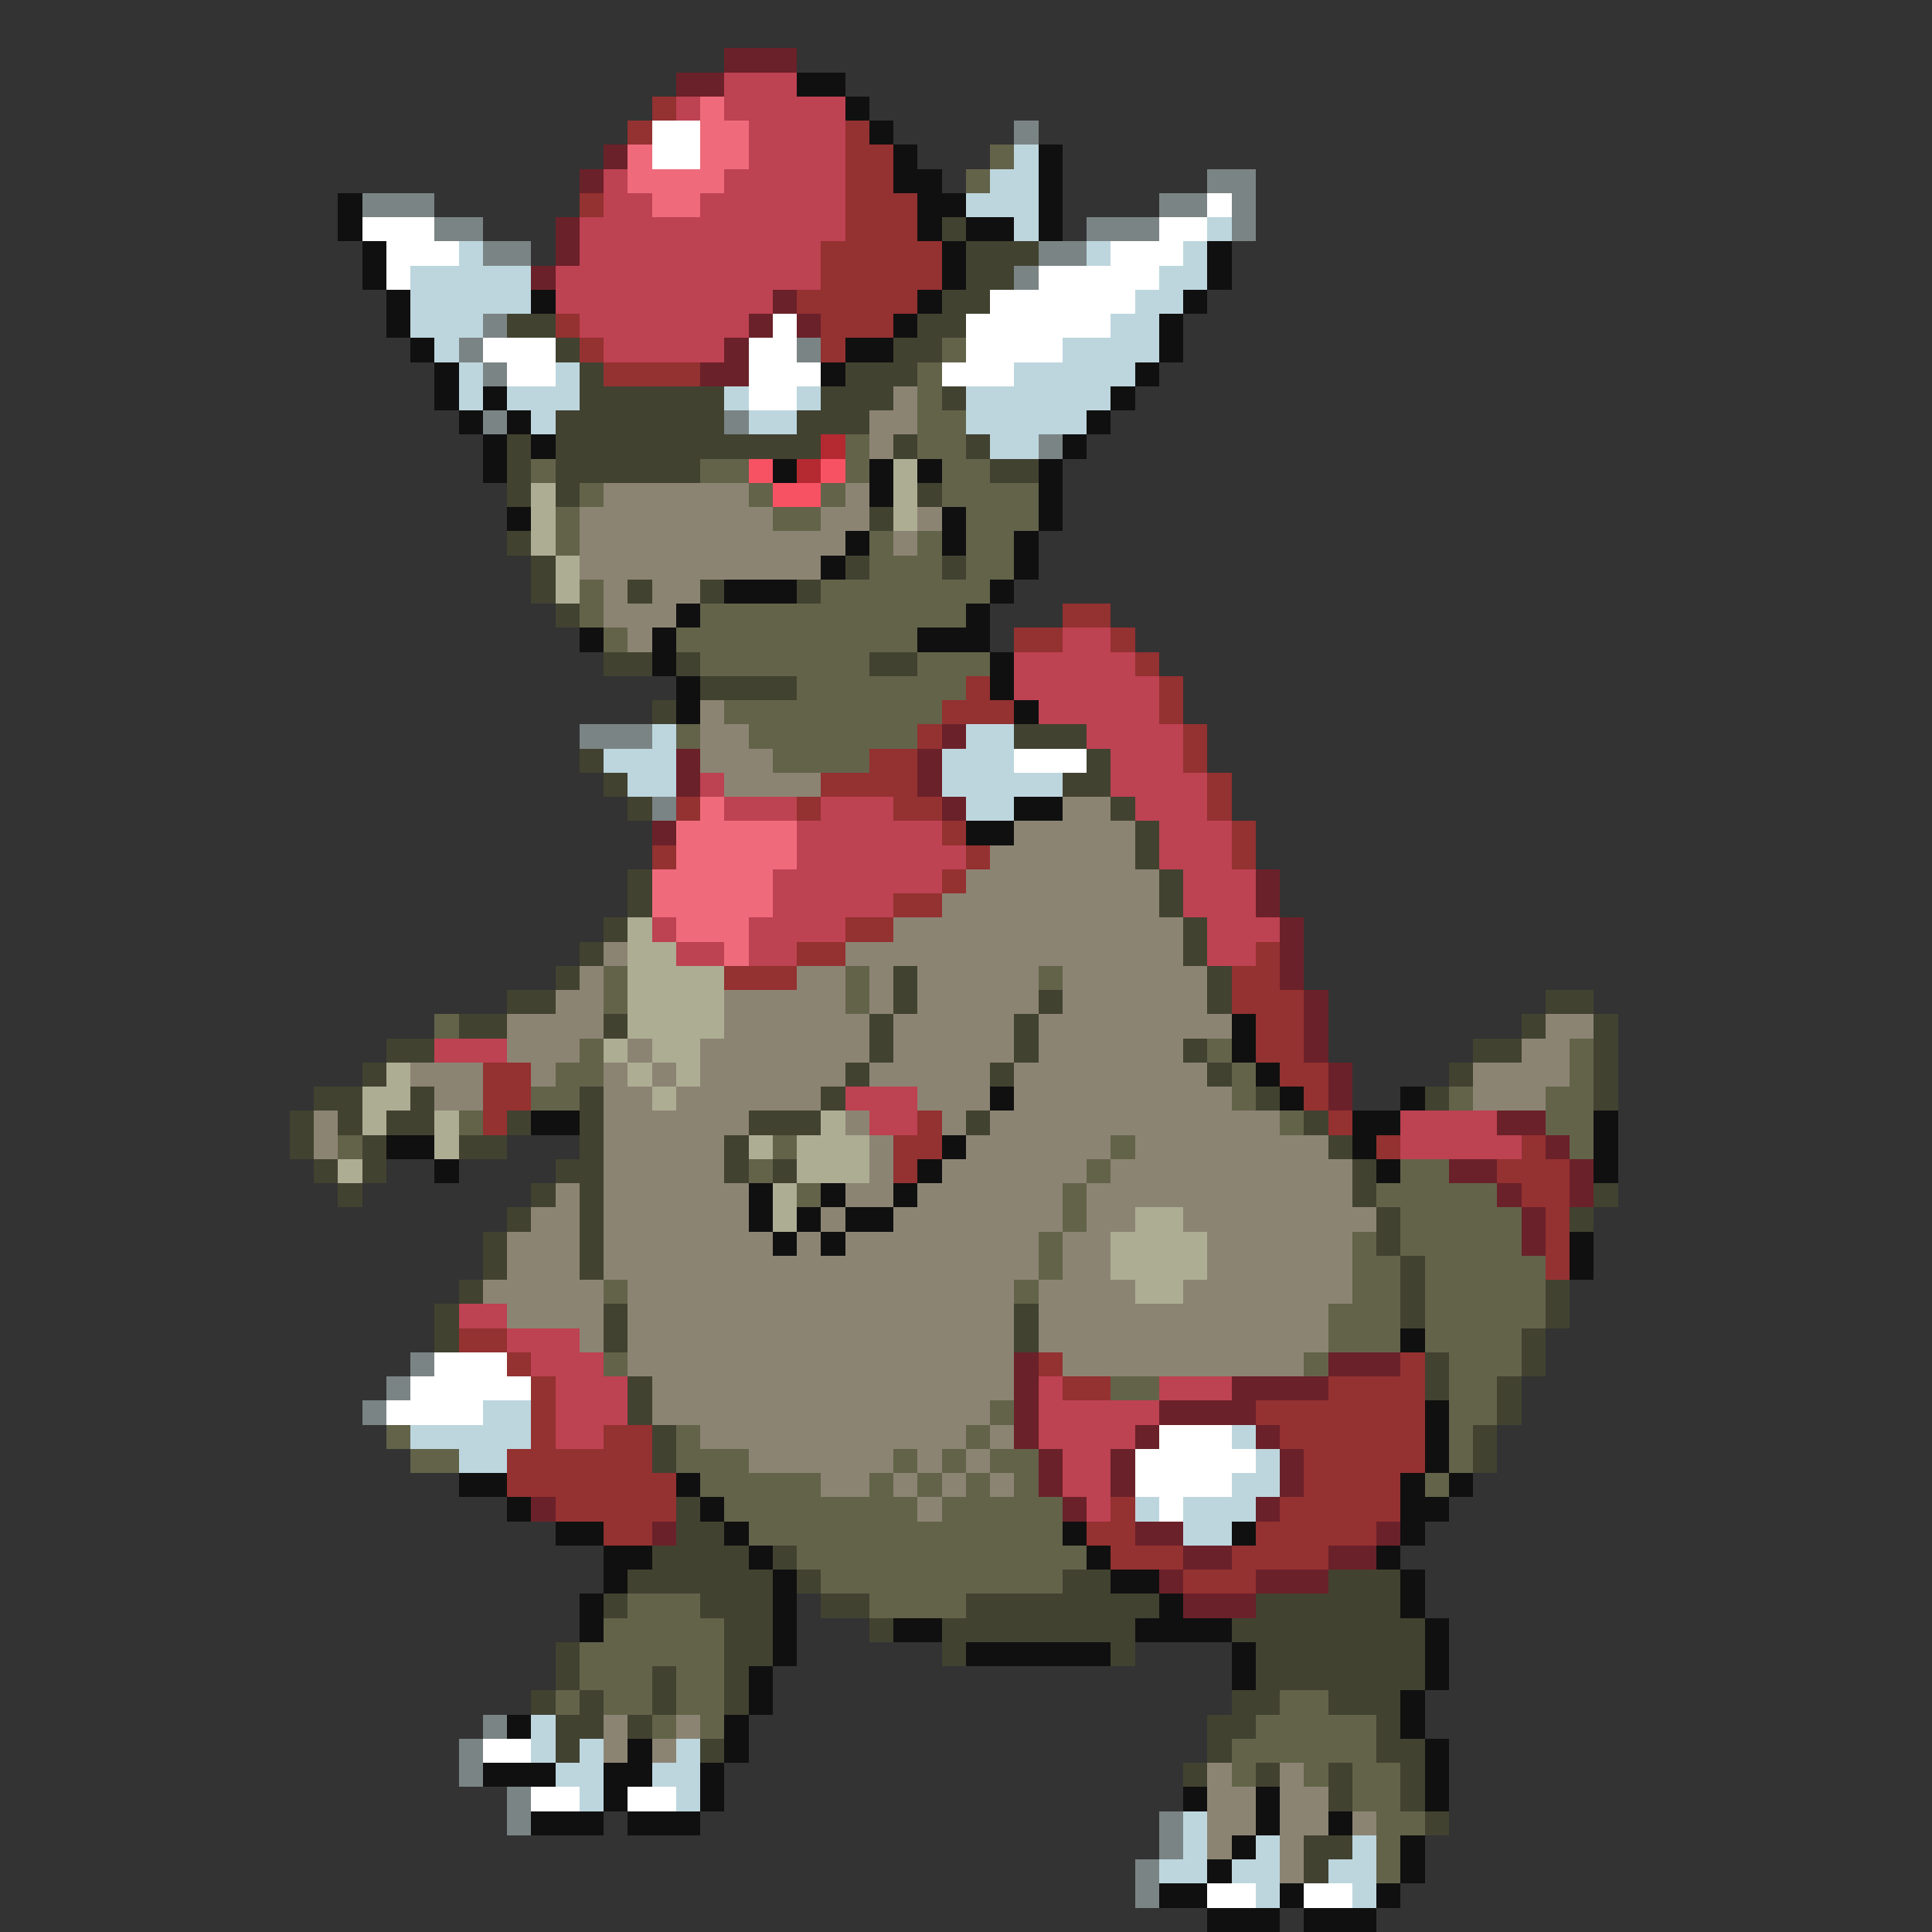 <svg xmlns="http://www.w3.org/2000/svg" viewBox="0 -0.5 80 80" shape-rendering="crispEdges">
<rect x="0" y="-0.5" width="80" height="80" fill="#333333" stroke="none"/>
<path stroke="#6b2129" d="M30 2h3M28 3h2M25 6h1M24 7h1M23 9h1M23 10h1M22 11h1M32 12h1M31 13h1M33 13h1M30 14h1M29 15h2M39 30h1M28 31h1M38 31h1M28 32h1M38 32h1M39 33h1M27 34h1M52 36h1M52 37h1M53 38h1M53 39h1M53 40h1M54 41h1M54 42h1M54 43h1M55 44h1M55 45h1M62 46h2M64 47h1M60 48h2M65 48h1M62 49h1M65 49h1M63 50h1M63 51h1M42 56h1M55 56h3M42 57h1M51 57h4M42 58h1M48 58h4M42 59h1M47 59h1M52 59h1M43 60h1M46 60h1M53 60h1M43 61h1M46 61h1M53 61h1M22 62h1M44 62h1M52 62h1M27 63h1M47 63h2M57 63h1M49 64h2M55 64h2M48 65h1M52 65h3M49 66h3" />
<path stroke="#bd4252" d="M30 3h3M28 4h1M30 4h5M31 5h4M31 6h4M25 7h1M30 7h5M25 8h2M29 8h6M24 9h11M24 10h10M23 11h11M23 12h9M24 13h7M25 14h5M44 26h2M42 27h5M42 28h6M43 29h5M45 30h4M46 31h3M29 32h1M46 32h4M30 33h3M34 33h3M47 33h3M33 34h6M48 34h3M33 35h7M48 35h3M32 36h7M49 36h3M32 37h5M49 37h3M27 38h1M31 38h4M50 38h3M28 39h2M31 39h2M50 39h2M18 43h3M35 45h3M36 46h2M58 46h4M58 47h5M19 54h2M21 55h3M22 56h3M23 57h3M43 57h1M48 57h3M23 58h3M43 58h5M23 59h2M43 59h4M44 60h2M44 61h2M45 62h1" />
<path stroke="#101010" d="M33 3h2M35 4h1M36 5h1M37 6h1M43 6h1M37 7h2M43 7h1M14 8h1M38 8h2M43 8h1M14 9h1M38 9h1M40 9h2M43 9h1M15 10h1M39 10h1M50 10h1M15 11h1M39 11h1M50 11h1M16 12h1M22 12h1M38 12h1M49 12h1M16 13h1M37 13h1M48 13h1M17 14h1M35 14h2M48 14h1M18 15h1M34 15h1M47 15h1M18 16h1M20 16h1M46 16h1M19 17h1M21 17h1M45 17h1M20 18h1M22 18h1M44 18h1M20 19h1M32 19h1M36 19h1M38 19h1M43 19h1M36 20h1M43 20h1M21 21h1M39 21h1M43 21h1M35 22h1M39 22h1M42 22h1M34 23h1M42 23h1M30 24h3M41 24h1M28 25h1M40 25h1M24 26h1M27 26h1M38 26h3M27 27h1M41 27h1M28 28h1M41 28h1M28 29h1M42 29h1M42 33h2M40 34h2M51 42h1M51 43h1M52 44h1M41 45h1M53 45h1M58 45h1M22 46h2M56 46h2M66 46h1M16 47h2M39 47h1M56 47h1M66 47h1M18 48h1M38 48h1M57 48h1M66 48h1M31 49h1M34 49h1M37 49h1M31 50h1M33 50h1M35 50h2M32 51h1M34 51h1M65 51h1M65 52h1M58 55h1M59 58h1M59 59h1M59 60h1M19 61h2M28 61h1M58 61h1M60 61h1M21 62h1M29 62h1M58 62h2M23 63h2M30 63h1M44 63h1M51 63h1M58 63h1M25 64h2M31 64h1M45 64h1M57 64h1M25 65h1M32 65h1M46 65h2M58 65h1M24 66h1M32 66h1M48 66h1M58 66h1M24 67h1M32 67h1M37 67h2M47 67h4M59 67h1M32 68h1M40 68h6M51 68h1M59 68h1M31 69h1M51 69h1M59 69h1M31 70h1M58 70h1M21 71h1M30 71h1M58 71h1M26 72h1M30 72h1M59 72h1M20 73h3M25 73h2M29 73h1M59 73h1M25 74h1M29 74h1M49 74h1M52 74h1M59 74h1M22 75h3M26 75h3M52 75h1M55 75h1M51 76h1M58 76h1M50 77h1M58 77h1M48 78h2M53 78h1M57 78h1M50 79h3M54 79h3" />
<path stroke="#943131" d="M27 4h1M26 5h1M35 5h1M35 6h2M35 7h2M24 8h1M35 8h3M35 9h3M34 10h5M34 11h5M33 12h5M23 13h1M34 13h3M24 14h1M34 14h1M25 15h4M44 25h2M42 26h2M46 26h1M47 27h1M40 28h1M48 28h1M39 29h3M48 29h1M38 30h1M49 30h1M36 31h2M49 31h1M34 32h4M50 32h1M28 33h1M33 33h1M37 33h2M50 33h1M39 34h1M51 34h1M27 35h1M40 35h1M51 35h1M39 36h1M37 37h2M35 38h2M33 39h2M52 39h1M30 40h3M51 40h2M51 41h3M52 42h2M52 43h2M20 44h2M53 44h2M20 45h2M54 45h1M20 46h1M38 46h1M55 46h1M37 47h2M57 47h1M63 47h1M37 48h1M62 48h3M63 49h2M64 50h1M64 51h1M64 52h1M19 55h2M21 56h1M43 56h1M58 56h1M22 57h1M44 57h2M55 57h4M22 58h1M52 58h7M22 59h1M25 59h2M53 59h6M21 60h6M54 60h5M21 61h7M54 61h4M23 62h5M46 62h1M53 62h5M25 63h2M45 63h2M52 63h5M46 64h3M51 64h4M49 65h3" />
<path stroke="#ef6b7b" d="M29 4h1M29 5h2M26 6h1M29 6h2M26 7h4M27 8h2M29 33h1M28 34h5M28 35h5M27 36h5M27 37h5M28 38h3M30 39h1" />
<path stroke="#ffffff" d="M27 5h2M27 6h2M50 8h1M15 9h3M48 9h2M16 10h3M46 10h3M16 11h1M43 11h5M41 12h6M32 13h1M40 13h6M20 14h3M31 14h2M40 14h4M21 15h2M31 15h3M39 15h3M31 16h2M42 31h3M18 56h3M17 57h5M16 58h4M48 59h3M47 60h5M47 61h4M48 62h1M20 72h2M22 74h2M26 74h2M50 78h2M54 78h2" />
<path stroke="#7b8484" d="M42 5h1M50 7h2M15 8h3M48 8h2M51 8h1M18 9h2M45 9h3M51 9h1M20 10h2M43 10h2M42 11h1M20 13h1M19 14h1M33 14h1M20 15h1M20 17h1M30 17h1M43 18h1M24 30h3M27 33h1M17 56h1M16 57h1M15 58h1M20 71h1M19 72h1M19 73h1M21 74h1M21 75h1M48 75h1M48 76h1M47 77h1M47 78h1" />
<path stroke="#63634a" d="M41 6h1M40 7h1M39 14h1M38 15h1M38 16h1M38 17h2M35 18h1M38 18h2M22 19h1M29 19h2M35 19h1M39 19h2M24 20h1M31 20h1M34 20h1M39 20h4M23 21h1M32 21h2M40 21h3M23 22h1M36 22h1M38 22h1M40 22h2M36 23h3M40 23h2M24 24h1M34 24h7M24 25h1M29 25h11M25 26h1M28 26h10M29 27h7M38 27h3M33 28h7M30 29h9M28 30h1M31 30h7M32 31h4M25 40h1M35 40h1M43 40h1M25 41h1M35 41h1M18 42h1M24 43h1M50 43h1M65 43h1M23 44h2M51 44h1M65 44h1M22 45h2M51 45h1M60 45h1M64 45h2M19 46h1M53 46h1M64 46h2M14 47h1M32 47h1M46 47h1M65 47h1M31 48h1M45 48h1M58 48h2M33 49h1M44 49h1M57 49h5M44 50h1M58 50h5M43 51h1M56 51h1M58 51h5M43 52h1M56 52h2M59 52h5M25 53h1M42 53h1M56 53h2M59 53h5M55 54h3M59 54h5M55 55h3M59 55h4M25 56h1M54 56h1M60 56h3M46 57h2M60 57h2M41 58h1M60 58h2M16 59h1M28 59h1M40 59h1M60 59h1M17 60h2M28 60h3M37 60h1M39 60h1M41 60h2M60 60h1M29 61h5M36 61h1M38 61h1M40 61h1M42 61h1M59 61h1M30 62h8M39 62h5M31 63h13M33 64h12M34 65h10M26 66h3M36 66h4M25 67h5M24 68h6M24 69h3M28 69h2M23 70h1M25 70h2M28 70h2M53 70h2M27 71h1M29 71h1M52 71h5M51 72h6M51 73h1M54 73h1M56 73h2M56 74h2M57 75h2M57 76h1M57 77h1" />
<path stroke="#bdd6de" d="M42 6h1M41 7h2M40 8h3M42 9h1M50 9h1M19 10h1M45 10h1M49 10h1M17 11h5M48 11h2M17 12h5M47 12h2M17 13h3M46 13h2M18 14h1M44 14h4M19 15h1M23 15h1M42 15h5M19 16h1M21 16h3M30 16h1M33 16h1M40 16h6M22 17h1M31 17h2M40 17h5M41 18h2M27 30h1M40 30h2M25 31h3M39 31h3M26 32h2M39 32h5M40 33h2M20 58h2M17 59h5M51 59h1M19 60h2M52 60h1M51 61h2M47 62h1M49 62h3M49 63h2M22 71h1M22 72h1M24 72h1M28 72h1M23 73h2M27 73h2M24 74h1M28 74h1M49 75h1M49 76h1M52 76h1M56 76h1M48 77h2M51 77h2M55 77h2M52 78h1M56 78h1" />
<path stroke="#424231" d="M39 9h1M40 10h3M40 11h2M39 12h2M21 13h2M38 13h2M23 14h1M37 14h2M24 15h1M35 15h3M24 16h6M34 16h3M39 16h1M23 17h7M33 17h3M21 18h1M23 18h11M37 18h1M40 18h1M21 19h1M23 19h6M41 19h2M21 20h1M23 20h1M38 20h1M36 21h1M21 22h1M22 23h1M35 23h1M39 23h1M22 24h1M26 24h1M29 24h1M33 24h1M23 25h1M25 27h2M28 27h1M36 27h2M29 28h4M27 29h1M42 30h3M24 31h1M45 31h1M25 32h1M44 32h2M26 33h1M46 33h1M47 34h1M47 35h1M26 36h1M48 36h1M26 37h1M48 37h1M25 38h1M49 38h1M24 39h1M49 39h1M23 40h1M37 40h1M50 40h1M21 41h2M37 41h1M43 41h1M50 41h1M64 41h2M19 42h2M25 42h1M36 42h1M42 42h1M63 42h1M66 42h1M16 43h2M36 43h1M42 43h1M49 43h1M61 43h2M66 43h1M15 44h1M35 44h1M41 44h1M50 44h1M60 44h1M66 44h1M13 45h2M17 45h1M24 45h1M34 45h1M52 45h1M59 45h1M66 45h1M12 46h1M14 46h1M16 46h2M21 46h1M24 46h1M31 46h3M40 46h1M54 46h1M12 47h1M15 47h1M19 47h2M24 47h1M30 47h1M55 47h1M13 48h1M15 48h1M23 48h2M30 48h1M32 48h1M56 48h1M14 49h1M22 49h1M24 49h1M56 49h1M66 49h1M21 50h1M24 50h1M57 50h1M65 50h1M20 51h1M24 51h1M57 51h1M20 52h1M24 52h1M58 52h1M19 53h1M58 53h1M64 53h1M18 54h1M25 54h1M42 54h1M58 54h1M64 54h1M18 55h1M25 55h1M42 55h1M63 55h1M59 56h1M63 56h1M26 57h1M59 57h1M62 57h1M26 58h1M62 58h1M27 59h1M61 59h1M27 60h1M61 60h1M28 62h1M28 63h2M27 64h4M32 64h1M26 65h6M33 65h1M44 65h2M55 65h3M25 66h1M29 66h3M34 66h2M40 66h8M52 66h6M30 67h2M36 67h1M39 67h8M51 67h8M23 68h1M30 68h2M39 68h1M46 68h1M52 68h7M23 69h1M27 69h1M30 69h1M52 69h7M22 70h1M24 70h1M27 70h1M30 70h1M51 70h2M55 70h3M23 71h2M26 71h1M50 71h2M57 71h1M23 72h1M29 72h1M50 72h1M57 72h2M49 73h1M52 73h1M55 73h1M58 73h1M55 74h1M58 74h1M59 75h1M54 76h2M54 77h1" />
<path stroke="#8c8473" d="M37 16h1M36 17h2M36 18h1M25 20h6M35 20h1M24 21h8M34 21h2M38 21h1M24 22h11M37 22h1M24 23h10M25 24h1M27 24h2M25 25h3M26 26h1M29 29h1M29 30h2M29 31h3M30 32h4M44 33h2M42 34h5M41 35h6M40 36h8M39 37h9M37 38h12M25 39h1M35 39h14M24 40h1M33 40h2M36 40h1M38 40h5M44 40h6M23 41h2M30 41h5M36 41h1M38 41h5M44 41h6M21 42h4M30 42h6M37 42h5M43 42h8M64 42h2M21 43h3M26 43h1M29 43h7M37 43h5M43 43h6M63 43h2M17 44h3M22 44h1M25 44h1M27 44h1M29 44h6M36 44h5M42 44h8M61 44h4M18 45h2M25 45h2M28 45h6M38 45h3M42 45h9M61 45h3M13 46h1M25 46h6M35 46h1M39 46h1M41 46h12M13 47h1M25 47h5M36 47h1M40 47h6M47 47h8M25 48h5M36 48h1M39 48h6M46 48h10M23 49h1M25 49h6M35 49h2M38 49h6M45 49h11M22 50h2M25 50h6M34 50h1M37 50h7M45 50h2M49 50h8M21 51h3M25 51h7M33 51h1M35 51h8M44 51h2M50 51h6M21 52h3M25 52h18M44 52h2M50 52h6M20 53h5M26 53h16M43 53h4M49 53h7M21 54h4M26 54h16M43 54h12M24 55h1M26 55h16M43 55h12M26 56h16M44 56h10M27 57h15M27 58h14M29 59h11M41 59h1M31 60h6M38 60h1M40 60h1M34 61h2M37 61h1M39 61h1M41 61h1M38 62h1M25 71h1M28 71h1M25 72h1M27 72h1M50 73h1M53 73h1M50 74h2M53 74h2M50 75h2M53 75h2M56 75h1M50 76h1M53 76h1M53 77h1" />
<path stroke="#b52931" d="M34 18h1M33 19h1" />
<path stroke="#f75263" d="M31 19h1M34 19h1M32 20h2" />
<path stroke="#adad94" d="M37 19h1M22 20h1M37 20h1M22 21h1M37 21h1M22 22h1M23 23h1M23 24h1M26 38h1M26 39h2M26 40h4M26 41h4M26 42h4M25 43h1M27 43h2M16 44h1M26 44h1M28 44h1M15 45h2M27 45h1M15 46h1M18 46h1M34 46h1M18 47h1M31 47h1M33 47h3M14 48h1M33 48h3M32 49h1M32 50h1M47 50h2M46 51h4M46 52h4M47 53h2" />
</svg>